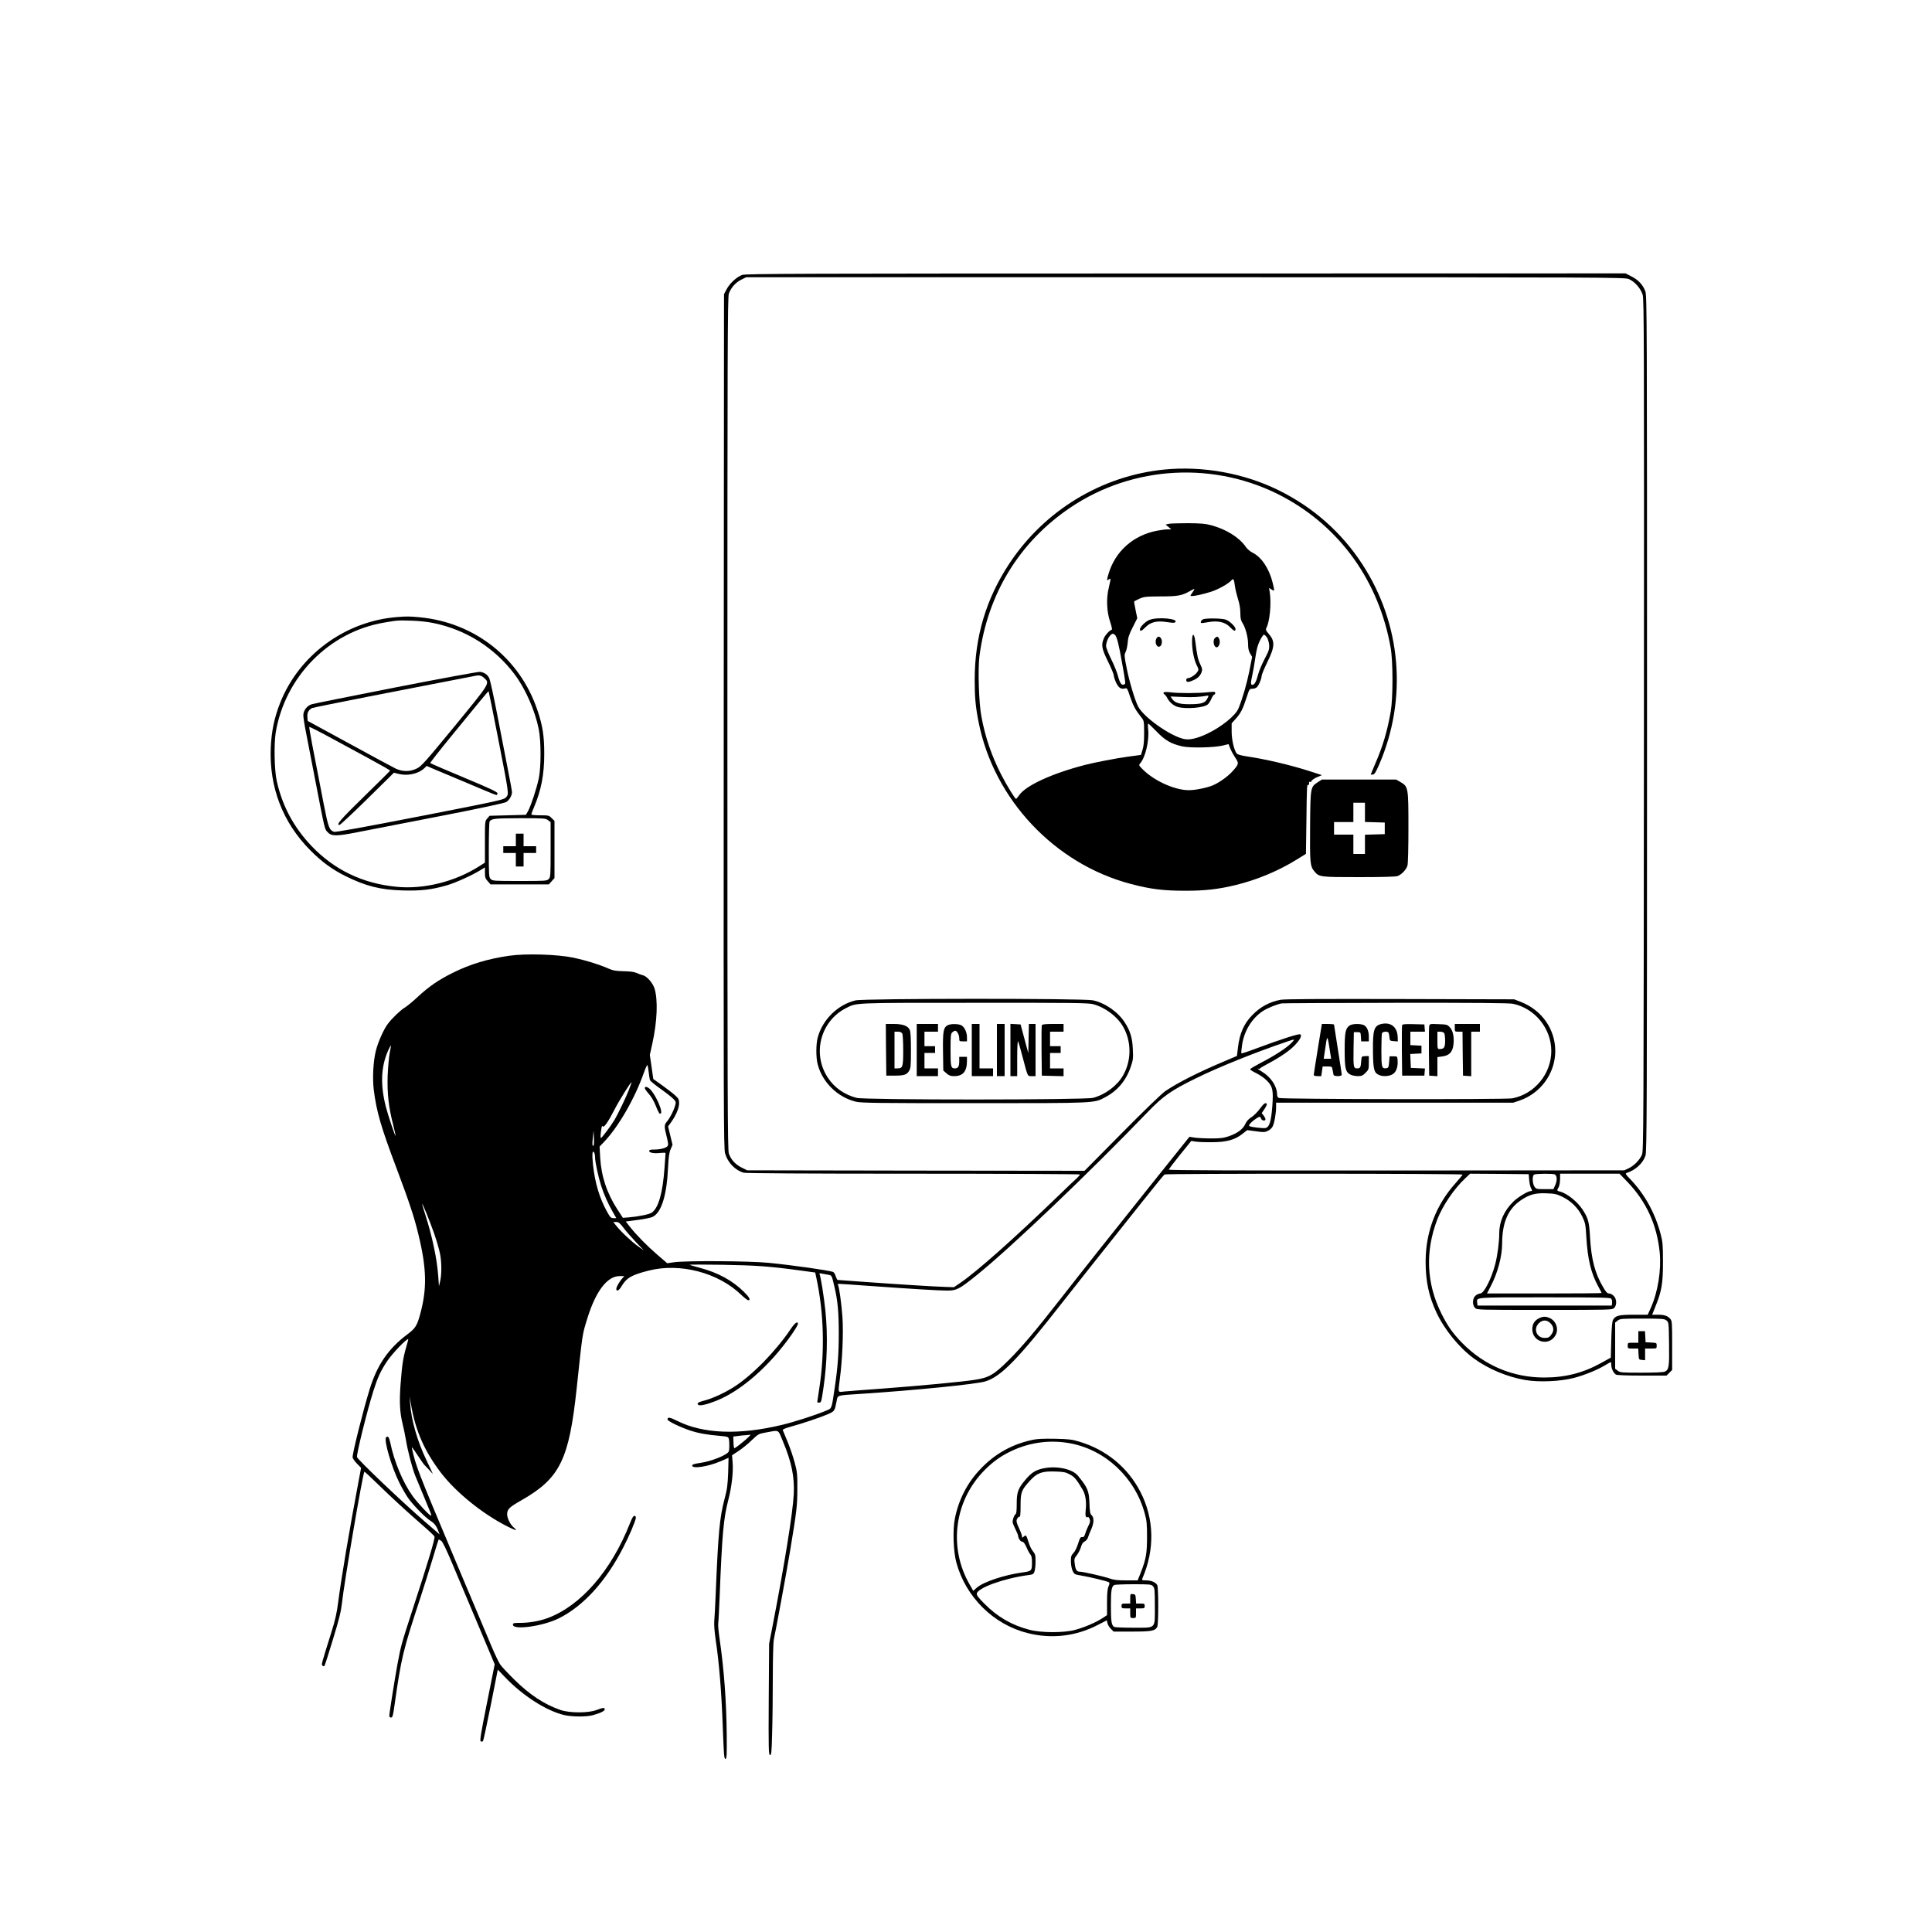 <?xml version="1.0" standalone="no"?>
<!DOCTYPE svg PUBLIC "-//W3C//DTD SVG 20010904//EN"
 "http://www.w3.org/TR/2001/REC-SVG-20010904/DTD/svg10.dtd">
<svg version="1.0" xmlns="http://www.w3.org/2000/svg"
 width="500pt" height="500pt" viewBox="0 0 2000 2000"
 preserveAspectRatio="xMidYMid meet">

<g transform="translate(0,2000) scale(0.1,-0.1)"
fill="#000000" stroke="none">
<path d="M7683 17154 c-57 -21 -128 -86 -161 -148 l-27 -51 -3 -4420 c-2
-4032 -1 -4424 14 -4475 28 -96 105 -175 193 -200 23 -6 637 -10 1759 -10 947
0 1722 -4 1722 -8 0 -5 -17 -24 -37 -43 -21 -18 -103 -96 -183 -174 -466 -450
-847 -788 -1020 -906 l-65 -44 -90 3 c-110 3 -479 26 -838 52 -148 11 -272 20
-276 20 -4 0 -13 18 -20 39 -6 22 -19 42 -29 45 -61 18 -419 69 -662 93 -200
20 -862 24 -984 6 l-69 -10 -101 87 c-108 93 -217 204 -286 291 l-42 54 123
16 c68 9 139 23 157 33 91 47 145 226 158 516 5 101 11 147 26 182 l20 47 -23
95 -23 95 32 45 c50 69 82 146 82 195 0 39 -5 49 -41 82 -23 21 -83 67 -133
103 l-93 66 -18 125 -18 125 26 117 c51 232 59 449 23 569 -19 60 -81 130
-123 139 -16 4 -44 14 -63 23 -24 11 -67 17 -135 18 -81 2 -110 7 -155 27 -94
42 -236 86 -363 113 -167 35 -494 45 -667 20 -220 -32 -403 -87 -582 -176
-147 -73 -248 -142 -364 -250 -50 -47 -110 -96 -133 -110 -44 -26 -132 -110
-177 -170 -43 -57 -102 -191 -124 -281 -27 -111 -35 -280 -21 -399 28 -226 75
-388 236 -814 131 -348 184 -509 225 -679 88 -361 92 -569 18 -837 -31 -114
-50 -143 -131 -203 -196 -147 -312 -315 -390 -567 -67 -217 -177 -656 -177
-706 0 -10 20 -39 44 -64 l44 -45 -29 -155 c-87 -459 -176 -983 -208 -1235
-15 -114 -31 -188 -70 -310 -109 -348 -105 -335 -93 -347 8 -8 15 -8 21 -3 4
6 44 129 88 275 64 209 83 288 93 375 21 204 216 1345 232 1360 2 2 60 -51
128 -118 152 -148 315 -298 475 -437 66 -57 121 -109 123 -116 6 -24 -65 -260
-233 -775 -108 -331 -115 -356 -150 -544 -29 -158 -85 -511 -85 -537 0 -11 8
-18 18 -18 15 0 21 18 36 128 71 499 86 560 271 1122 37 113 93 292 125 398
31 106 59 194 61 195 2 1 14 -5 27 -14 15 -11 53 -90 116 -240 136 -323 326
-775 386 -916 l51 -122 -79 -396 c-66 -328 -77 -398 -65 -402 8 -3 18 -2 23 3
4 5 41 174 81 375 l72 365 76 -79 c182 -191 428 -348 611 -391 80 -19 228 -20
295 -2 78 21 125 44 125 60 0 21 -15 20 -85 -6 -87 -33 -281 -32 -375 1 -167
58 -316 157 -475 313 -66 65 -132 135 -146 156 -15 20 -57 109 -94 197 -37 88
-110 261 -162 385 -52 124 -113 268 -135 320 -22 52 -68 163 -103 245 -358
851 -381 911 -420 1089 -5 24 1 17 65 -79 29 -44 56 -82 59 -85 3 -3 25 -26
49 -52 23 -26 42 -46 42 -44 0 2 -29 63 -64 137 -95 197 -158 416 -170 589
l-6 75 14 -80 c46 -273 138 -484 309 -709 157 -206 435 -430 694 -560 86 -43
106 -46 62 -9 -36 30 -68 94 -69 135 0 55 19 74 151 149 396 227 490 418 569
1159 62 584 57 551 111 725 87 280 206 435 333 435 l49 0 -20 -22 c-30 -33
-63 -90 -63 -110 0 -32 28 -19 53 25 53 89 105 119 283 164 325 82 719 -21
957 -251 33 -31 65 -56 73 -56 29 0 12 31 -48 90 -119 116 -268 197 -455 246
-54 14 -100 28 -103 31 -3 3 150 3 340 0 344 -6 480 -15 797 -58 l162 -22 11
-51 c80 -369 90 -779 29 -1163 -10 -68 -19 -125 -19 -128 0 -3 9 -5 19 -5 22
0 24 8 45 150 39 265 46 544 21 797 -15 146 -50 367 -62 386 -3 5 6 7 23 3 16
-3 45 -8 66 -12 40 -7 37 -1 67 -129 33 -138 44 -263 44 -475 0 -217 -11 -360
-44 -580 -32 -213 -25 -197 -94 -226 -114 -47 -327 -115 -453 -145 -443 -106
-814 -92 -1081 42 -78 39 -101 42 -101 15 0 -17 126 -78 235 -115 90 -29 174
-44 317 -56 67 -6 77 -9 82 -28 8 -29 8 -111 0 -132 -14 -36 -177 -102 -294
-119 -62 -9 -85 -16 -85 -27 0 -37 164 -12 297 45 l80 35 -4 -152 c-5 -129
-10 -170 -37 -272 -51 -192 -66 -353 -91 -960 -5 -137 -13 -275 -16 -306 -3
-34 2 -109 15 -197 36 -238 60 -540 73 -895 11 -295 14 -337 28 -335 13 3 15
35 13 248 -3 344 -28 679 -73 989 -11 74 -18 148 -15 165 3 17 9 146 15 286
25 638 40 803 89 991 36 138 53 291 45 391 l-6 73 65 43 c36 23 98 73 137 111
69 66 75 69 143 81 149 27 128 37 180 -87 91 -216 123 -370 114 -551 -9 -188
-96 -727 -216 -1347 l-39 -200 -4 -575 c-3 -519 -1 -575 13 -578 14 -2 17 24
22 224 4 125 7 385 7 578 0 193 5 369 10 391 20 90 132 696 169 920 69 417 75
470 75 645 1 149 -2 175 -27 268 -15 57 -48 154 -73 215 -25 62 -48 117 -51
123 -2 7 28 20 79 34 115 31 300 93 383 128 75 33 75 33 95 134 13 68 -5 62
240 78 581 38 1208 101 1301 130 162 50 335 227 799 820 174 222 325 412 829
1045 118 149 220 273 226 277 15 11 3085 10 3085 -1 0 -5 -33 -45 -72 -89
-202 -224 -310 -505 -310 -812 0 -204 33 -359 113 -529 83 -177 236 -364 388
-475 149 -108 341 -189 531 -222 141 -24 360 -15 500 21 113 29 252 86 331
135 27 16 51 30 54 30 3 0 5 -14 5 -30 0 -38 24 -86 49 -100 12 -6 118 -10
271 -10 l252 0 29 29 29 29 0 254 c0 244 -1 255 -21 277 -29 31 -61 41 -128
41 l-58 0 33 83 c66 162 79 239 79 462 0 178 -3 210 -24 289 -58 222 -168 419
-321 576 -41 42 -46 52 -32 57 94 31 169 100 196 180 14 42 16 471 16 4472 0
4174 -1 4429 -17 4474 -25 68 -73 120 -145 156 l-61 31 -4551 -1 c-3991 0
-4556 -2 -4593 -15z m9179 -43 c61 -26 123 -97 143 -163 14 -48 15 -497 13
-4458 -3 -4216 -4 -4407 -21 -4445 -24 -54 -82 -113 -137 -139 l-45 -21 -2357
-2 c-1662 -1 -2358 2 -2358 9 0 6 52 75 116 154 l116 143 46 -7 c26 -4 101 -7
167 -6 150 0 238 24 315 85 l51 40 90 -12 c79 -11 93 -11 123 4 20 9 42 29 50
45 18 34 36 137 36 202 l0 45 1227 0 1228 0 68 23 c218 76 367 283 367 512 0
225 -139 424 -356 508 l-69 27 -1180 3 c-854 2 -1197 0 -1240 -8 -114 -22
-210 -74 -292 -159 -85 -87 -129 -185 -147 -329 l-11 -93 -125 -53 c-271 -114
-483 -221 -615 -310 -36 -24 -216 -197 -449 -433 l-389 -393 -1746 2 -1746 3
-57 28 c-66 33 -111 82 -133 146 -13 40 -15 525 -15 4452 0 3875 2 4412 15
4449 22 62 69 115 127 144 l52 26 4547 0 c4412 0 4549 -1 4591 -19z m-1200
-7502 c227 -47 397 -256 397 -489 0 -236 -173 -446 -404 -490 -72 -13 -2389
-10 -2417 4 -11 5 -18 20 -18 38 0 83 -66 181 -156 234 -24 14 -44 28 -44 31
0 2 4 2 9 -1 5 -4 11 -2 13 2 1 5 41 28 88 53 125 67 221 133 274 189 55 59
74 96 58 112 -11 11 -185 -44 -472 -151 -74 -28 -136 -48 -139 -45 -3 2 0 42
7 87 21 144 101 275 214 350 51 33 147 72 198 80 14 2 546 5 1182 6 811 1
1173 -2 1210 -10z m-2293 -405 c-47 -50 -175 -133 -309 -202 -63 -33 -116 -64
-118 -70 -2 -6 26 -24 62 -41 36 -18 85 -51 109 -76 62 -62 70 -98 58 -266
-12 -157 -30 -216 -69 -226 -24 -6 -158 10 -169 20 -9 10 12 35 54 66 50 36
59 38 68 11 7 -22 45 -28 45 -6 0 7 -9 24 -19 38 l-20 25 29 43 c16 24 27 47
24 52 -12 19 -32 5 -72 -50 -23 -32 -62 -71 -87 -87 -31 -19 -51 -42 -64 -71
-24 -53 -81 -95 -169 -126 -55 -19 -88 -23 -182 -23 -63 0 -140 4 -171 8 l-56
9 -418 -522 c-456 -571 -644 -807 -912 -1150 -273 -349 -405 -504 -542 -641
-151 -150 -204 -181 -351 -203 -127 -20 -548 -60 -960 -91 -184 -13 -361 -27
-392 -30 -67 -7 -63 -19 -44 131 26 196 38 475 27 639 -10 138 -34 316 -47
336 -7 12 -18 12 303 -11 474 -34 744 -50 828 -50 99 0 125 14 310 163 350
282 1161 1056 1765 1684 160 166 241 223 495 348 240 119 637 278 965 388 65
22 68 21 29 -19z m-9335 -105 c-8 -41 -17 -146 -21 -234 -6 -184 10 -326 57
-509 15 -61 27 -112 25 -114 -5 -5 -75 202 -100 298 -59 229 -52 415 22 583
14 31 27 56 29 54 2 -2 -3 -37 -12 -78z m2681 -196 c4 -36 10 -74 13 -84 4
-10 54 -51 112 -92 58 -41 117 -88 132 -104 26 -27 27 -32 17 -68 -15 -53 -52
-125 -83 -163 -31 -36 -32 -50 -5 -157 17 -68 19 -88 9 -100 -17 -20 -75 -35
-137 -35 -39 0 -53 -4 -53 -14 0 -20 52 -29 116 -21 30 3 54 3 54 -2 0 -4 -5
-73 -11 -153 -18 -255 -62 -413 -130 -462 -25 -19 -139 -42 -248 -51 l-53 -4
-56 86 c-110 169 -168 345 -179 539 l-6 113 45 47 c149 155 321 453 414 719
16 45 32 80 35 77 4 -2 10 -34 14 -71z m-205 -186 c-30 -78 -114 -253 -153
-317 -35 -58 -127 -180 -135 -180 -8 0 -7 27 4 99 4 23 8 30 14 21 11 -18 56
46 121 173 45 89 170 289 176 283 2 -1 -11 -37 -27 -79z m-365 -575 c-13 -13
-16 12 -8 80 l8 73 3 -74 c2 -40 0 -76 -3 -79z m15 -122 c0 -49 34 -205 64
-298 29 -89 69 -180 120 -269 l36 -63 -30 0 c-25 0 -33 8 -64 63 -79 141 -127
300 -147 488 -12 108 -7 159 11 129 6 -8 10 -31 10 -50z m9670 -235 c3 -33 11
-70 18 -82 15 -28 15 -33 -2 -33 -29 0 -133 -63 -179 -108 -97 -95 -147 -208
-147 -331 0 -90 -17 -220 -41 -316 -39 -151 -117 -305 -155 -305 -12 0 -33 -9
-48 -21 -34 -27 -37 -98 -6 -129 20 -20 33 -20 720 -20 687 0 700 0 720 20 29
29 27 94 -5 125 -13 14 -35 25 -48 25 -18 0 -32 14 -60 63 -85 142 -124 290
-137 517 -8 158 -19 198 -73 282 -55 87 -165 175 -239 193 -32 8 -33 11 -13
45 8 14 14 51 15 83 l0 57 308 0 307 0 82 -85 c195 -203 305 -443 334 -727 18
-184 -18 -412 -91 -575 l-33 -73 -144 0 c-155 0 -190 -9 -215 -53 -9 -15 -15
-83 -18 -206 l-5 -185 -101 -56 c-187 -103 -370 -150 -589 -150 -324 0 -618
124 -847 356 -99 101 -151 175 -218 309 -154 310 -168 641 -41 972 57 145 173
317 291 427 l49 46 303 -2 303 -3 5 -60z m266 57 c23 -15 25 -62 5 -107 l-20
-45 -89 0 c-87 0 -90 1 -108 27 -21 33 -24 111 -3 124 17 10 199 12 215 1z
m77 -231 c90 -43 165 -117 207 -206 31 -64 34 -80 42 -215 13 -225 49 -373
123 -507 19 -35 35 -66 35 -68 0 -3 -267 -5 -594 -5 l-593 0 39 75 c72 137
118 309 118 444 1 215 61 354 191 444 90 61 148 78 264 74 89 -3 108 -7 168
-36z m-11678 -382 c24 -70 51 -161 59 -203 19 -87 19 -219 2 -291 l-12 -50 -7
100 c-13 184 -62 415 -136 646 -17 53 -31 100 -31 105 1 17 80 -179 125 -307z
m1961 59 c26 -35 84 -101 128 -147 l81 -85 -59 42 c-63 44 -179 152 -228 215
l-30 37 31 0 c25 0 37 -10 77 -62z m10223 -732 c7 -8 11 -27 9 -43 l-3 -28
-695 0 -695 0 -3 28 c-7 60 -42 57 698 57 577 0 679 -2 689 -14z m572 -225
c24 -19 24 -22 27 -242 3 -239 -1 -268 -44 -288 -16 -7 -102 -11 -243 -11
-206 0 -220 1 -245 21 l-26 20 0 239 0 239 26 20 c25 20 39 21 254 21 209 0
230 -2 251 -19z m-13047 -280 c-31 -108 -42 -178 -57 -377 -14 -182 -9 -294
21 -415 11 -46 26 -115 32 -154 22 -132 69 -310 100 -385 17 -41 55 -133 85
-205 29 -71 60 -147 69 -167 9 -21 12 -38 8 -38 -16 0 -141 134 -192 205 -98
136 -190 356 -229 547 -13 60 -25 78 -44 59 -26 -26 55 -306 137 -470 25 -50
64 -119 87 -153 52 -75 179 -206 236 -242 40 -25 61 -52 84 -113 l10 -28 -23
21 c-13 12 -72 63 -133 115 -220 189 -687 633 -699 665 -9 22 102 471 169 684
44 140 75 207 139 304 57 86 210 245 223 233 1 -1 -10 -40 -23 -86z m3545
-927 c-21 -23 -118 -101 -144 -116 -6 -4 -11 18 -12 57 l-2 64 42 5 c23 4 62
8 87 9 25 2 47 4 49 5 3 1 -6 -10 -20 -24z"/>
<path d="M12050 15139 c-647 -65 -1236 -422 -1600 -971 -242 -365 -360 -760
-360 -1207 0 -181 9 -279 41 -439 158 -797 787 -1465 1573 -1672 208 -55 337
-71 571 -71 202 0 339 16 521 60 218 54 442 147 631 265 l92 57 5 342 c4 356
5 379 18 371 8 -5 12 11 9 29 -1 5 3 6 9 2 5 -3 13 1 16 10 4 9 29 27 57 39
l51 22 -130 42 c-196 63 -454 124 -654 153 -52 8 -90 19 -97 28 -28 35 -53
143 -53 228 l0 85 44 49 c50 56 72 99 112 222 27 85 29 87 60 87 17 0 38 8 47
18 21 23 47 86 47 114 0 12 27 77 60 145 79 161 81 216 10 296 -26 30 -29 40
-21 56 35 64 53 251 36 366 l-8 49 27 -17 c31 -21 32 -17 10 72 -36 146 -115
263 -206 309 -27 13 -57 39 -74 64 -66 95 -201 179 -353 220 -61 17 -109 21
-246 22 -93 0 -183 -3 -199 -7 l-30 -8 30 -24 29 -24 -37 -1 c-20 0 -70 -6
-111 -14 -245 -47 -432 -213 -501 -445 -20 -68 -20 -77 -1 -61 9 7 18 11 20 8
3 -2 -5 -42 -16 -88 -29 -113 -23 -252 14 -360 14 -41 21 -76 17 -78 -27 -10
-65 -51 -81 -86 -32 -71 -25 -110 41 -244 33 -67 60 -132 60 -144 0 -13 11
-46 24 -75 26 -54 53 -72 94 -59 18 6 24 -4 51 -87 31 -92 56 -138 115 -212
29 -35 29 -39 30 -158 0 -88 -4 -138 -16 -177 l-17 -55 -135 -18 c-118 -16
-342 -59 -446 -86 -337 -87 -610 -212 -679 -312 -14 -21 -29 -38 -33 -39 -11
0 -95 138 -153 250 -101 199 -165 384 -206 605 -26 137 -37 485 -20 621 83
643 412 1182 939 1538 652 441 1506 485 2201 115 595 -317 996 -878 1117
-1564 25 -141 25 -518 1 -660 -36 -207 -85 -369 -164 -549 -23 -54 -43 -101
-43 -103 0 -2 10 -3 22 -1 17 2 31 25 65 103 295 683 230 1455 -175 2075 -215
330 -509 589 -866 765 -359 177 -787 254 -1186 214z m734 -1208 c4 -29 18 -88
31 -130 16 -50 25 -100 25 -146 0 -53 5 -77 20 -100 32 -47 60 -151 60 -220 0
-47 6 -73 21 -100 l21 -35 -30 -153 c-27 -130 -68 -274 -111 -380 -29 -73
-178 -193 -323 -262 -107 -50 -185 -68 -242 -55 -145 32 -419 227 -475 338
-33 65 -91 259 -118 397 -25 127 -26 136 -10 167 9 18 18 62 21 97 3 50 14 83
52 158 l47 93 -17 83 c-9 45 -16 85 -16 88 0 4 24 17 53 30 48 22 66 24 222
25 183 0 222 8 314 61 44 25 45 22 9 -29 -19 -28 -19 -28 1 -28 34 0 122 20
203 46 75 25 179 84 207 118 19 22 26 9 35 -63z m-1242 -503 c19 -16 41 -102
74 -293 39 -220 39 -214 19 -221 -25 -10 -42 14 -61 86 -9 36 -40 114 -70 174
-30 60 -54 122 -54 138 0 35 21 88 44 111 21 20 27 21 48 5z m1572 -25 c11
-15 21 -49 24 -77 3 -46 -1 -61 -47 -148 -28 -53 -58 -125 -67 -160 -18 -72
-38 -108 -59 -108 -19 0 -19 22 -1 102 8 35 22 115 31 178 12 86 24 131 47
178 17 34 36 62 42 62 6 0 20 -13 30 -27z m-1140 -977 c89 -91 146 -125 263
-152 82 -19 333 -14 425 9 l56 14 17 -44 c9 -24 33 -67 52 -96 40 -59 39 -66
-27 -140 -48 -54 -137 -118 -205 -147 -59 -25 -181 -50 -248 -50 -149 0 -369
101 -486 224 -32 33 -33 37 -18 54 53 59 95 233 83 350 -4 34 -3 62 0 62 4 0
44 -38 88 -84z"/>
<path d="M11895 13581 c-43 -19 -95 -73 -95 -97 0 -24 21 -16 60 25 51 52 120
68 220 51 38 -6 74 -9 80 -5 64 39 -182 64 -265 26z"/>
<path d="M12460 13591 c-26 -7 -41 -41 -19 -41 7 0 40 5 75 11 94 16 168 -2
216 -52 41 -43 58 -49 58 -20 0 24 -61 83 -102 97 -36 13 -187 16 -228 5z"/>
<path d="M12340 13358 c0 -88 21 -191 50 -248 20 -39 20 -43 5 -66 -19 -29
-72 -64 -97 -64 -11 0 -18 -8 -18 -20 0 -25 22 -25 75 -1 46 21 69 44 84 84 9
24 7 37 -15 83 -24 50 -31 86 -51 238 -12 89 -33 85 -33 -6z"/>
<path d="M11969 13386 c-15 -32 1 -81 27 -81 26 0 41 46 26 80 -15 32 -39 32
-53 1z"/>
<path d="M12575 13393 c-17 -17 -15 -67 5 -87 28 -28 61 36 41 80 -13 28 -23
30 -46 7z"/>
<path d="M12046 12831 c-4 -5 0 -13 7 -18 8 -4 21 -21 30 -38 23 -45 67 -82
112 -94 86 -23 270 -8 308 27 11 9 28 36 38 60 10 23 23 42 29 42 5 0 10 7 10
16 0 14 -9 15 -77 8 -98 -11 -298 -12 -384 -1 -43 5 -69 5 -73 -2z m464 -37
c0 -3 -8 -19 -17 -35 -23 -38 -63 -49 -183 -49 -103 0 -151 15 -178 58 l-15
22 124 -5 c102 -5 173 -1 262 14 4 0 7 -2 7 -5z"/>
<path d="M13642 11903 c-76 -50 -77 -51 -80 -456 -3 -383 0 -414 45 -468 49
-58 57 -59 462 -59 236 0 380 4 398 11 42 15 92 68 103 109 6 20 10 189 10
395 0 415 -2 422 -82 469 l-45 26 -384 0 -385 0 -42 -27z m488 -313 l0 -99
103 -3 102 -3 0 -60 0 -60 -102 -3 -103 -3 0 -99 0 -100 -60 0 -60 0 0 100 0
100 -100 0 -100 0 0 65 0 65 100 0 100 0 0 100 0 100 60 0 60 0 0 -100z"/>
<path d="M8856 9644 c-184 -44 -342 -200 -391 -385 -19 -69 -19 -209 0 -278
49 -187 208 -341 396 -386 55 -13 225 -15 1224 -15 1277 0 1238 -1 1357 62
127 67 217 175 264 316 24 69 26 88 21 182 -5 116 -26 187 -83 275 -70 110
-204 203 -331 230 -100 21 -2369 20 -2457 -1z m2459 -39 c124 -33 247 -124
309 -229 91 -155 91 -357 0 -512 -62 -106 -184 -196 -309 -229 -88 -22 -2361
-23 -2448 0 -124 32 -229 105 -296 207 -166 248 -78 588 187 722 112 57 59 55
1327 55 1021 1 1178 -1 1230 -14z"/>
<path d="M9172 9133 l3 -268 80 0 c104 0 131 9 155 48 18 29 20 51 20 217 0
128 -4 193 -13 210 -20 41 -71 60 -165 60 l-82 0 2 -267z m168 168 c6 -11 10
-87 10 -175 0 -171 -5 -186 -61 -186 l-29 0 0 190 0 190 35 0 c24 0 37 -6 45
-19z"/>
<path d="M9490 9130 l0 -270 110 0 110 0 0 40 0 40 -70 0 -70 0 0 80 0 80 55
0 55 0 0 35 0 35 -55 0 -55 0 0 75 0 75 70 0 70 0 0 40 0 40 -110 0 -110 0 0
-270z"/>
<path d="M9813 9388 c-47 -23 -54 -62 -51 -274 l3 -196 33 -29 c26 -23 41 -29
80 -29 91 0 132 49 132 158 l0 42 -40 0 -40 0 0 -48 c0 -52 -12 -72 -45 -72
-41 0 -45 16 -45 190 0 149 2 169 18 183 10 10 24 17 30 17 19 0 42 -43 42
-77 0 -32 1 -33 40 -33 l40 0 0 43 c0 52 -27 108 -60 124 -30 15 -107 16 -137
1z"/>
<path d="M10060 9130 l0 -270 110 0 110 0 0 40 0 40 -70 0 -70 0 0 230 0 230
-40 0 -40 0 0 -270z"/>
<path d="M10320 9130 l0 -270 40 0 40 0 0 270 0 270 -40 0 -40 0 0 -270z"/>
<path d="M10460 9131 l0 -271 35 0 35 0 0 188 c0 110 4 181 9 172 5 -8 25 -78
45 -155 58 -219 51 -205 97 -205 l39 0 0 270 0 270 -35 0 -34 0 -3 -151 -3
-151 -40 148 -40 149 -53 3 -52 3 0 -270z"/>
<path d="M10785 9387 c-3 -7 -4 -127 -3 -267 l3 -255 113 -3 112 -3 0 41 0 40
-70 0 -70 0 0 80 0 80 55 0 55 0 0 35 0 35 -55 0 -55 0 0 75 0 75 70 0 70 0 0
40 0 40 -110 0 c-80 0 -112 -4 -115 -13z"/>
<path d="M14301 9400 c-78 -18 -91 -61 -88 -290 2 -181 11 -215 62 -238 39
-18 106 -15 142 8 37 22 56 76 51 143 -3 42 -3 42 -43 42 l-40 0 -5 -60 c-4
-53 -8 -60 -28 -63 -48 -7 -52 8 -52 183 0 90 3 170 6 179 7 19 62 22 69 4 3
-7 7 -29 9 -48 3 -33 5 -35 45 -38 l41 -3 -1 38 c-1 109 -68 165 -168 143z"/>
<path d="M13642 9143 c-23 -142 -42 -264 -42 -270 0 -8 15 -13 39 -13 l39 0 7
50 7 50 48 0 c49 0 49 0 55 -37 4 -21 8 -44 10 -50 6 -18 85 -17 85 1 0 7 -18
125 -40 262 -22 137 -40 252 -40 257 0 4 -28 7 -63 7 l-63 0 -42 -257z m132
-65 l6 -38 -38 0 -39 0 14 93 c24 168 22 170 57 -55z"/>
<path d="M13971 9384 c-43 -31 -51 -70 -51 -254 0 -191 9 -228 59 -254 16 -9
51 -16 77 -16 39 0 51 5 80 34 32 32 34 38 34 104 l0 70 -37 -1 c-37 -2 -38
-3 -41 -42 -5 -75 -10 -85 -42 -85 -39 0 -41 10 -38 210 l3 165 35 0 c35 0 35
0 38 -47 l3 -48 40 0 39 0 0 50 c0 61 -22 107 -56 120 -40 15 -117 12 -143 -6z"/>
<path d="M14515 9388 c-3 -7 -4 -128 -3 -268 l3 -255 115 0 115 0 3 37 3 37
-73 3 -73 3 -3 72 -3 72 58 3 58 3 0 40 0 40 -57 3 -58 3 0 69 0 70 76 0 75 0
-3 38 -3 37 -113 3 c-85 2 -114 0 -117 -10z"/>
<path d="M14795 9378 c-3 -12 -4 -133 -3 -268 l3 -245 43 -3 42 -3 0 99 0 99
51 7 c70 9 104 44 114 114 11 80 -2 149 -35 186 -27 30 -32 31 -119 34 -88 4
-90 3 -96 -20z m153 -70 c7 -7 12 -40 12 -80 0 -72 -11 -88 -59 -88 -20 0 -21
6 -21 90 l0 90 28 0 c15 0 33 -5 40 -12z"/>
<path d="M15060 9360 c0 -40 0 -40 40 -40 l40 0 2 -227 3 -228 43 -3 42 -3 0
230 0 231 45 0 45 0 0 40 0 40 -130 0 -130 0 0 -40z"/>
<path d="M6675 8740 c-4 -6 14 -33 39 -61 29 -32 55 -77 75 -127 16 -42 34
-78 40 -80 58 -19 -54 233 -119 268 -23 12 -27 12 -35 0z"/>
<path d="M15931 6353 c-50 -25 -73 -68 -68 -126 11 -124 172 -161 237 -54 38
61 14 145 -50 179 -43 22 -75 23 -119 1z m120 -52 c33 -34 38 -74 12 -111 -24
-35 -33 -40 -76 -40 -49 0 -87 38 -87 87 0 46 46 93 90 93 22 0 41 -9 61 -29z"/>
<path d="M16960 6160 l0 -60 -55 0 c-54 0 -55 0 -55 -30 0 -30 1 -30 55 -30
l54 0 3 -57 c3 -57 3 -58 36 -61 l32 -3 0 60 0 61 60 0 c60 0 60 0 60 30 0 28
-1 29 -57 32 l-58 3 -3 58 -3 57 -34 0 -35 0 0 -60z"/>
<path d="M4120 13613 c-542 -39 -1025 -392 -1221 -892 -60 -152 -88 -290 -96
-457 -18 -412 124 -781 412 -1069 116 -117 223 -195 361 -264 213 -105 359
-142 595 -149 185 -5 299 8 454 53 88 25 267 106 353 160 l42 26 0 -55 c0 -47
4 -61 29 -88 l29 -33 302 0 302 0 29 33 29 32 0 296 0 296 -29 29 c-28 28 -33
29 -120 29 -50 0 -91 4 -91 9 0 5 13 40 29 77 74 175 105 338 105 549 0 186
-16 292 -70 451 -180 539 -649 910 -1219 964 -107 10 -131 10 -225 3z m368
-63 c335 -68 631 -255 838 -529 113 -150 212 -375 251 -569 25 -123 25 -395 0
-512 -23 -106 -81 -282 -110 -335 l-23 -40 -188 -5 -188 -5 -24 -28 c-24 -28
-24 -30 -24 -243 l0 -214 -57 -36 c-251 -161 -575 -242 -858 -214 -352 34
-644 175 -881 423 -182 191 -302 414 -359 672 -25 110 -30 379 -11 500 95 577
551 1042 1117 1139 145 25 146 25 285 21 78 -2 172 -12 232 -25z m1186 -2041
l26 -20 0 -285 c0 -271 -1 -285 -20 -304 -19 -19 -33 -20 -300 -20 -267 0
-281 1 -300 20 -19 19 -20 33 -20 303 0 155 4 287 8 293 20 30 52 33 313 34
255 0 267 -1 293 -21z"/>
<path d="M4100 12885 c-459 -90 -852 -169 -872 -175 -49 -14 -88 -65 -88 -114
0 -21 11 -95 25 -164 13 -70 58 -302 100 -517 100 -517 95 -495 125 -528 40
-45 91 -45 305 -3 99 19 480 94 848 165 412 80 678 137 697 148 31 18 60 67
60 102 0 11 -18 114 -41 228 -22 115 -72 369 -110 567 -38 197 -76 371 -85
387 -18 36 -52 59 -95 64 -19 2 -410 -70 -869 -160z m910 98 c63 -57 69 -46
-304 -501 -307 -373 -344 -414 -392 -438 -70 -34 -145 -34 -217 -1 -28 14
-245 130 -482 260 l-430 234 -3 43 c-3 42 12 71 48 90 8 4 274 58 590 120 693
134 1068 207 1095 213 45 10 66 6 95 -20z m146 -624 c116 -595 113 -577 83
-612 -23 -26 -57 -34 -892 -197 -600 -117 -875 -166 -890 -161 -48 19 -58 44
-102 268 -115 587 -158 814 -153 818 3 3 126 -60 274 -141 148 -80 298 -162
334 -181 162 -88 230 -127 228 -132 -2 -4 -123 -123 -269 -266 -245 -239 -293
-295 -255 -295 8 0 138 122 289 270 l275 271 47 -12 c94 -24 205 0 266 57 l26
25 69 -30 c38 -16 141 -59 229 -96 88 -37 217 -92 287 -121 70 -30 132 -54
137 -54 6 0 11 8 11 18 0 13 -78 50 -346 162 -190 79 -347 147 -350 151 -2 4
93 126 212 271 119 145 255 311 302 369 48 58 88 105 90 104 2 -2 46 -220 98
-486z"/>
<path d="M5340 11305 l0 -65 -65 0 -65 0 0 -35 0 -35 65 0 65 0 0 -70 0 -70
40 0 40 0 0 70 0 70 65 0 65 0 0 35 0 35 -65 0 -65 0 0 65 0 65 -40 0 -40 0 0
-65z"/>
<path d="M8186 6243 c-154 -229 -394 -475 -584 -598 -94 -60 -219 -119 -302
-141 -75 -20 -89 -29 -72 -46 15 -15 85 1 189 42 259 104 552 362 779 686 35
51 64 99 64 108 0 34 -31 13 -74 -51z"/>
<path d="M10690 5095 c-215 -46 -392 -145 -543 -305 -134 -141 -223 -314 -262
-509 -24 -116 -16 -342 15 -456 97 -357 383 -641 736 -730 249 -64 503 -34
731 85 l91 47 6 -29 c3 -16 19 -43 35 -59 l29 -29 192 0 c202 0 237 7 260 49
6 12 10 100 10 216 0 116 -4 204 -10 216 -16 29 -63 49 -116 49 -40 0 -45 2
-39 18 131 302 124 619 -19 897 -130 253 -354 438 -633 521 -76 23 -110 27
-253 30 -116 2 -184 -1 -230 -11z m388 -36 c367 -68 673 -356 773 -729 20 -71
23 -110 23 -240 0 -171 -11 -232 -65 -370 l-32 -80 -117 0 c-90 0 -130 4 -174
20 -69 23 -274 70 -309 70 -32 0 -44 20 -52 86 -6 44 -4 53 23 86 16 21 35 58
42 83 9 32 20 49 39 58 14 7 29 25 34 42 5 17 20 54 33 83 29 64 31 122 5 146
-16 14 -20 35 -23 124 -5 130 -18 162 -120 286 -57 69 -214 103 -350 77 -85
-17 -128 -43 -189 -115 -80 -93 -94 -132 -94 -253 0 -71 -3 -104 -12 -107 -6
-3 -17 -23 -24 -45 -11 -37 -9 -45 20 -105 17 -35 31 -69 31 -75 0 -25 25 -61
42 -61 13 0 26 -17 44 -57 13 -32 32 -65 41 -75 11 -13 16 -37 16 -76 0 -95
-1 -96 -100 -110 -184 -25 -401 -97 -469 -156 l-39 -34 -36 63 c-225 388 -160
876 160 1193 88 87 165 141 275 193 190 89 398 116 604 78z m-2 -323 c48 -26
66 -47 132 -158 29 -48 41 -127 31 -210 -7 -60 1 -85 23 -72 4 3 13 -7 18 -21
8 -21 5 -35 -12 -68 -12 -23 -27 -60 -33 -82 -10 -31 -17 -39 -33 -37 -17 2
-23 -8 -41 -66 -12 -39 -32 -81 -48 -98 -24 -25 -28 -37 -27 -89 0 -35 8 -75
18 -97 17 -35 21 -37 89 -48 84 -14 268 -58 285 -69 10 -6 9 -16 -3 -44 -11
-26 -15 -73 -15 -167 l0 -130 -52 -34 c-71 -45 -182 -92 -276 -118 -117 -32
-353 -32 -477 1 -182 48 -328 132 -463 268 -62 62 -83 89 -80 106 9 60 280
158 535 192 46 6 53 10 62 37 6 17 11 64 11 104 0 64 -3 76 -26 104 -15 17
-35 58 -45 91 -25 80 -28 83 -50 63 -18 -16 -19 -16 -19 1 0 10 -14 49 -32 87
-26 58 -29 72 -20 93 7 14 17 24 24 23 10 -2 13 25 13 117 0 139 8 159 98 258
72 80 125 99 262 94 87 -3 108 -7 151 -31z m860 -1157 c17 -19 19 -38 19 -204
0 -243 18 -225 -224 -225 -102 0 -191 4 -197 8 -28 18 -34 56 -34 217 0 161 6
199 34 217 6 4 95 8 197 8 176 0 187 -1 205 -21z"/>
<path d="M11700 3451 l0 -51 -45 0 c-41 0 -45 -2 -45 -25 0 -23 4 -25 45 -25
l45 0 0 -50 c0 -49 1 -50 30 -50 29 0 30 1 30 50 l0 50 45 0 c41 0 45 2 45 25
0 23 -4 25 -44 25 l-45 0 -3 48 c-3 43 -5 47 -30 50 -27 3 -28 2 -28 -47z"/>
<path d="M6520 4228 c-193 -489 -508 -851 -850 -978 -87 -32 -190 -50 -289
-50 -63 0 -71 -2 -71 -19 0 -59 310 -16 475 66 255 127 489 385 667 734 62
120 123 263 130 304 2 12 -3 21 -13 23 -12 2 -25 -19 -49 -80z"/>
</g>
</svg>
